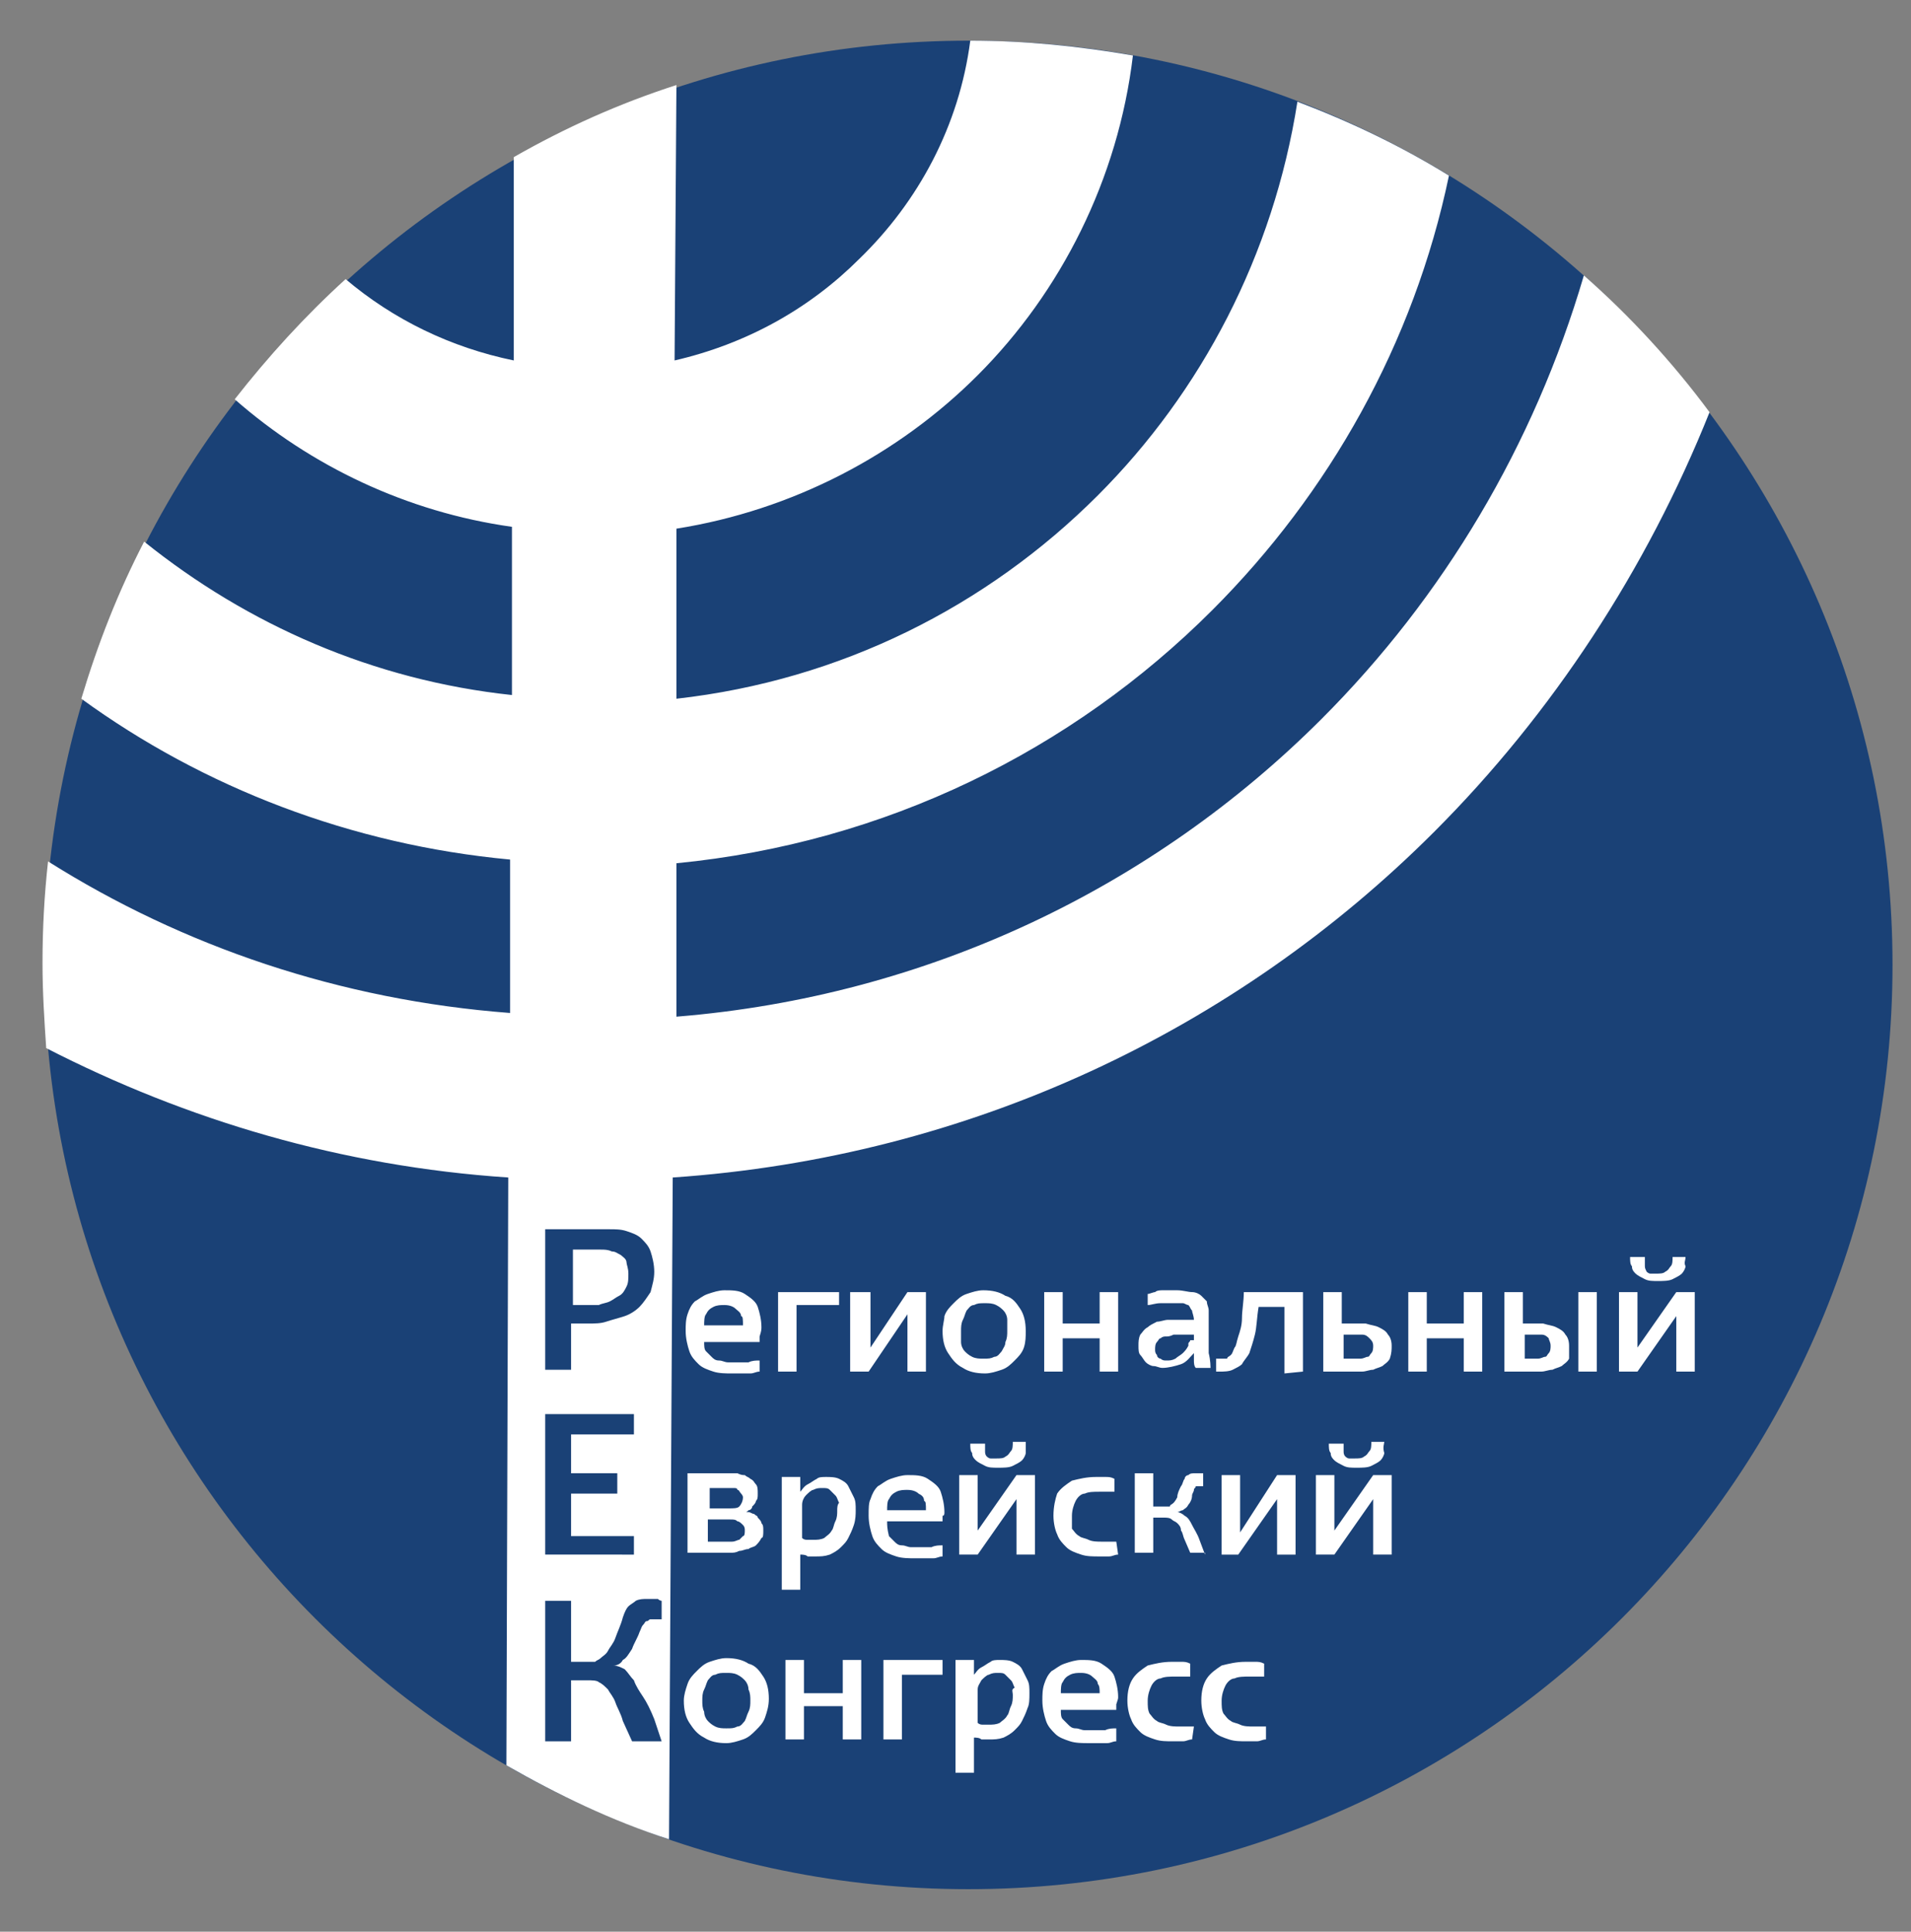 <svg id="Слой_1" xmlns="http://www.w3.org/2000/svg" viewBox="0 0 103.4 104.5"><rect x="0" y="0" width="103.4" height="104.5" fill="#808080" stroke="none"/><style>.st0{fill:#1a4176}.st1{fill:#fff}</style><path class="st0" d="M52.4 2.2c27.6 0 50 22.4 50 50s-22.4 50-50 50-50-22.4-50-50c0-27.7 22.4-50 50-50"/><path class="st1" d="M52.5 2.2c3 0 5.9.3 8.8.8-.8 6.7-3.9 12.8-8.4 17.3-4.3 4.3-10 7.3-16.3 8.3v9.2c8.9-1 16.8-5 22.8-11 5.6-5.6 9.5-13 10.8-21.3 2.9 1.1 5.6 2.4 8.2 4-1.9 9.1-6.5 17.2-12.8 23.5-7.6 7.6-17.7 12.6-29 13.7V55c13.6-1.1 25.8-7 34.9-16.1 6.6-6.6 11.5-14.8 14.2-24 2.5 2.2 4.8 4.7 6.8 7.4C89.1 30.8 84 38.6 77.6 45 66.9 55.7 52.5 62.6 36.4 63.7l-.2 35.8c-3.1-1-6-2.4-8.8-4l.1-31.8c-9-.6-17.4-3.1-25-7-.1-1.5-.2-3-.2-4.6 0-1.9.1-3.7.3-5.5 7.3 4.6 15.8 7.5 25 8.2v-8.3C19 45.7 11 42.6 4.4 37.8c.9-3 2-5.8 3.4-8.5 5.6 4.5 12.4 7.5 19.9 8.3v-9.1c-5.7-.8-10.9-3.3-15-6.9 1.8-2.3 3.8-4.5 6-6.5 2.6 2.2 5.7 3.7 9.1 4.4v-11c2.8-1.6 5.7-2.9 8.8-3.9l-.1 14.9c3.9-.9 7.3-2.8 10-5.5 3.2-3.1 5.4-7.2 6-11.8"/><path class="st0" d="M34 68.9c0 .3 0 .5-.1.7s-.2.4-.4.5-.3.2-.5.3c-.2.1-.4.1-.6.2H31v-3h1.5c.2 0 .4 0 .6.1.2 0 .3.1.5.2.1.1.3.2.3.4 0 .1.1.3.1.6m1.4-.1c0-.4-.1-.8-.2-1.1-.1-.3-.3-.5-.5-.7s-.5-.3-.8-.4-.6-.1-.9-.1h-3.5v7.6h1.4v-2.5h.9c.4 0 .7 0 1-.1s.7-.2 1-.3c.3-.1.6-.3.8-.5s.4-.5.6-.8c.1-.4.2-.7.2-1.1"/><path class="st1" d="M40.2 71.7h-2.1c0-.2 0-.5.1-.6.1-.2.2-.3.4-.4s.4-.1.6-.1c.3 0 .5.1.6.2s.3.2.3.4c.1 0 .1.2.1.5zm1 .1c0-.4-.1-.8-.2-1.1-.1-.3-.4-.5-.7-.7s-.7-.2-1.1-.2c-.3 0-.6.1-.9.2-.3.1-.5.3-.7.4-.2.2-.3.4-.4.7-.1.3-.1.6-.1.9 0 .4.1.8.2 1.1.1.3.3.5.5.7s.5.3.8.4.7.1 1 .1h1c.2 0 .3-.1.5-.1v-.6c-.2 0-.4 0-.6.1h-1.1c-.2 0-.3-.1-.5-.1s-.3-.1-.4-.2l-.3-.3c-.1-.1-.1-.3-.1-.5h3v-.3c.1-.3.1-.4.1-.5M45.4 70.6v-.7h-3.3v4.3h1v-3.6zM50.1 74.2v-4.3h-1l-2 3v-3H46v4.3h1l2.1-3.1v3.1zM54.5 72c0 .2 0 .4-.1.6 0 .2-.1.3-.2.5-.1.1-.2.3-.4.3-.2.1-.3.1-.6.1-.2 0-.4 0-.6-.1-.2-.1-.3-.2-.4-.3-.1-.1-.2-.3-.2-.5V72c0-.2 0-.4.1-.6s.1-.3.2-.5c.1-.1.2-.3.4-.3.2-.1.3-.1.6-.1.2 0 .4 0 .6.1.2.1.3.2.4.3.1.1.2.3.2.5v.6m1 0c0-.5-.1-.9-.3-1.2-.2-.3-.4-.6-.8-.7-.3-.2-.7-.3-1.2-.3-.3 0-.6.1-.9.2-.3.1-.5.3-.7.5s-.4.4-.5.7c0 .2-.1.5-.1.8 0 .5.1.9.3 1.2.2.3.4.6.8.8.3.2.7.3 1.2.3.3 0 .6-.1.9-.2.3-.1.5-.3.7-.5s.4-.4.5-.7c.1-.3.1-.6.1-.9M60.5 74.2v-4.3h-1v1.7h-2v-1.7h-1v4.3h1v-1.8h2v1.8zM64.4 72.5c0 .1 0 .1 0 0 0 .1-.1.1-.1.2v.1c-.1.2-.2.3-.3.4-.1.1-.3.2-.4.3-.2.1-.3.1-.5.1-.1 0-.2 0-.3-.1-.1 0-.2-.1-.2-.2-.1-.1-.1-.2-.1-.3 0-.1 0-.3.1-.4s.1-.2.2-.2c.1-.1.2-.1.3-.1s.2 0 .4-.1h1.1v.3h-.2zm1.1 1.7c0-.3 0-.6-.1-1v-1-.7-.6c0-.2-.1-.3-.1-.5l-.3-.3c-.1-.1-.3-.2-.5-.2s-.5-.1-.8-.1h-.8c-.1 0-.3 0-.4.1-.1 0-.3.1-.4.1v.6c.2 0 .4-.1.7-.1H64c.1 0 .2.1.3.1.1.1.1.2.2.3 0 .1.1.3.1.5h-1.4c-.2 0-.4.1-.6.1-.2.1-.4.2-.5.3-.2.1-.3.3-.4.4-.1.2-.1.4-.1.6s0 .4.1.5.2.3.3.4.3.2.4.2c.2 0 .3.1.5.1.3 0 .7-.1 1-.2.3-.1.5-.4.7-.6v.4c0 .1 0 .3.1.4h.8v.2zM70.5 74.2v-4.3h-3.2c0 .5-.1 1-.1 1.4s-.1.7-.2 1-.1.5-.2.6c-.1.2-.1.3-.2.4s-.2.1-.2.2h-.6v.7h.2c.2 0 .5 0 .7-.1s.4-.2.5-.3c.1-.2.3-.4.4-.6.1-.3.2-.6.3-1 .1-.4.1-.9.2-1.5h1.4v3.6l1-.1zM74.3 72.8c0 .1 0 .3-.1.4s-.1.2-.2.2-.2.1-.4.1h-.9v-1.3h1c.2 0 .3.1.4.2.1.1.2.2.2.4m1 0c0-.3-.1-.5-.2-.6-.1-.2-.3-.3-.5-.4s-.4-.1-.7-.2h-1.3v-1.7h-1v4.3h2.1c.2 0 .4-.1.6-.1.2-.1.3-.1.5-.2.1-.1.3-.2.4-.4.1-.3.1-.5.1-.7M80.2 74.2v-4.3h-1v1.7h-2v-1.7h-1v4.3h1v-1.8h2v1.8zM83.9 72.8c0 .1 0 .3-.1.4s-.1.2-.2.2-.2.1-.4.1h-.7v-1.3H83.4c.2 0 .3.1.4.2 0 .1.1.2.1.4m1 0c0-.3-.1-.5-.2-.6-.1-.2-.3-.3-.5-.4s-.4-.1-.7-.2h-1.1v-1.7h-1v4.3h2c.2 0 .4-.1.6-.1.2-.1.3-.1.5-.2.1-.1.3-.2.4-.4v-.7m1.5-2.9h-1v4.3h1v-4.3zM91.2 68h-.7c0 .2 0 .4-.1.5s-.1.2-.3.3c-.1.1-.3.1-.5.1h-.3c-.1 0-.2-.1-.2-.1-.1-.2-.1-.2-.1-.4V68h-.8c0 .2 0 .4.1.5 0 .2.1.3.2.4s.3.2.5.3c.2.1.4.1.7.1.3 0 .6 0 .8-.1.2-.1.4-.2.5-.3.1-.1.2-.3.2-.4-.1-.2 0-.3 0-.5m.5 6.2v-4.3h-1l-2.1 3v-3h-1v4.3h1l2.1-3v3h1z"/><path class="st0" d="M34.3 84.1v-1h-3.4v-2.3h2.5v-1.1h-2.5v-2.1h3.4v-1.1h-4.8v7.6z"/><path class="st1" d="M40.3 82.8c0 .1 0 .3-.1.3l-.2.2c-.1 0-.2.1-.4.1H38.3v-1.2h1.2c.2 0 .3 0 .4.1.1 0 .2.1.3.2s.1.2.1.3m-.1-1.8c0 .2-.1.4-.2.5-.1.1-.3.1-.6.1h-1v-1.1h1.3c.1 0 .2 0 .2.1.1 0 .1.1.2.2 0 0 .1.1.1.2m1.1 1.8c0-.2 0-.3-.1-.4 0-.1-.1-.2-.2-.3 0-.1-.1-.1-.2-.2-.1 0-.2-.1-.3-.1H40.2h.1c.1 0 .1 0 .2-.1.1 0 .2-.1.2-.2.1-.1.2-.2.2-.3.1-.1.1-.2.1-.4s0-.4-.1-.5-.1-.2-.3-.3c-.1-.1-.2-.1-.3-.2-.1 0-.2 0-.4-.1H37.2V84h2.3c.2 0 .3 0 .5-.1.2 0 .3-.1.5-.1.1-.1.3-.1.4-.2.1-.1.2-.2.3-.4.1 0 .1-.2.1-.4M45.3 81.7c0 .2 0 .4-.1.6s-.1.4-.2.5c-.1.2-.3.3-.4.4-.2.1-.4.1-.6.1h-.3c-.1 0-.2 0-.3-.1v-1.8c0-.2.1-.4.2-.5.1-.1.3-.3.4-.3.2-.1.3-.1.5-.1s.3 0 .4.1l.3.3c.1.1.1.2.2.4-.1.1-.1.3-.1.4m1 0c0-.3 0-.5-.1-.7l-.3-.6c-.1-.2-.3-.3-.5-.4s-.5-.1-.7-.1-.4 0-.5.1c-.2.1-.3.2-.5.3-.2.1-.3.3-.4.4v-.8h-1V86h1v-1.9c.1 0 .3 0 .4.1h.4c.3 0 .5 0 .8-.1.2-.1.4-.2.6-.4.2-.2.3-.3.4-.5.1-.2.2-.4.3-.7.1-.3.1-.6.1-.8M50.1 81.7H48c0-.2 0-.5.1-.6.1-.2.2-.3.4-.4s.4-.1.6-.1c.3 0 .5.1.6.2.2.1.3.2.3.4.1 0 .1.2.1.5zm1 .1c0-.4-.1-.8-.2-1.1-.1-.3-.4-.5-.7-.7s-.7-.2-1.1-.2c-.3 0-.6.1-.9.2-.3.1-.5.3-.7.4-.2.2-.3.4-.4.7-.1.2-.1.5-.1.9s.1.8.2 1.1c.1.3.3.5.5.7s.5.3.8.4.7.1 1 .1h1c.2 0 .3-.1.5-.1v-.6c-.2 0-.4 0-.6.1h-1.1c-.2 0-.3-.1-.5-.1s-.3-.1-.4-.2l-.3-.3c-.1-.4-.1-.6-.1-.8h3V82c.1 0 .1-.1.1-.2M55.5 78h-.7c0 .2 0 .4-.1.5s-.1.2-.3.3c-.1.1-.3.1-.5.1h-.3c-.1 0-.2-.1-.2-.1-.1-.1-.1-.2-.1-.3v-.4h-.8c0 .2 0 .4.1.5 0 .2.1.3.2.4.1.1.3.2.5.3.2.1.4.1.7.1s.6 0 .8-.1.4-.2.5-.3c.1-.1.2-.3.2-.4V78m.5 6.1v-4.3h-1l-2.1 3v-3h-1v4.3h1l2.1-3v3h1zM60.4 83.4h-.8c-.2 0-.5 0-.7-.1s-.4-.1-.5-.2c-.2-.1-.3-.3-.4-.4V82c0-.3.1-.6.2-.8.1-.2.3-.4.5-.4.2-.1.5-.1.8-.1h.8V80c-.2-.1-.3-.1-.5-.1h-.5c-.5 0-.9.1-1.3.2-.3.2-.6.4-.8.7-.1.3-.2.7-.2 1.2 0 .4.1.8.2 1 .1.3.3.5.5.7s.5.3.8.4.6.1 1 .1h.5c.2 0 .3-.1.5-.1l-.1-.7zM65.2 84.1l-.3-.8c-.1-.3-.3-.6-.4-.8-.1-.2-.2-.4-.4-.5-.1-.1-.3-.2-.4-.2.1 0 .2-.1.3-.1.1-.1.2-.1.3-.3.1-.1.2-.3.2-.5 0-.1.1-.2.1-.3 0-.1.1-.1.1-.2h.4v-.7h-.4c-.2 0-.3 0-.4.1-.1 0-.2.1-.2.2-.1.1-.1.3-.2.4-.1.2-.2.4-.2.6-.1.2-.2.3-.2.3-.1.1-.2.1-.2.2H62.4v-1.8h-1V84h1v-1.9h.6c.1 0 .3 0 .4.1.1.1.2.1.3.2s.2.2.2.4c.1.1.1.3.2.5l.3.7h.8v.1zM70.1 84.1v-4.3h-1l-2 3.1v-3.1h-1v4.3h.9l2.1-3v3zM74.9 78h-.7c0 .2 0 .4-.1.5s-.1.2-.3.3c-.1.1-.3.1-.5.1H73c-.1 0-.2-.1-.2-.1-.1-.1-.1-.2-.1-.3v-.4h-.8c0 .2 0 .4.1.5 0 .2.1.3.2.4s.3.2.5.3c.2.1.4.1.7.1.3 0 .6 0 .8-.1.2-.1.4-.2.5-.3.1-.1.2-.3.2-.4-.1-.3 0-.5 0-.6m.4 6.1v-4.3h-1l-2.1 3v-3h-1v4.3h1l2.1-3v3h1z"/><path class="st0" d="M33.2 90.1c.2 0 .4-.1.5-.3.2-.1.3-.3.5-.6.1-.3.3-.6.4-.9.1-.2.1-.3.2-.4.1-.1.1-.2.2-.2s.1-.1.2-.1H35.8v-1s-.1 0-.2-.1H35c-.2 0-.4 0-.6.1-.1.1-.3.2-.4.3-.1.1-.2.3-.3.6-.1.4-.3.8-.4 1.1-.1.3-.3.5-.4.7-.1.2-.3.3-.4.4-.1.1-.2.1-.3.2h-1.3v-3.3h-1.4v7.6h1.4v-3.3h.9c.2 0 .5 0 .6.1.2.1.3.2.5.4.1.2.3.4.4.7.1.3.3.6.4 1l.5 1.1h1.6l-.4-1.2c-.2-.5-.4-.9-.6-1.2-.2-.3-.4-.6-.5-.9-.2-.2-.3-.4-.5-.6-.2-.1-.4-.2-.6-.2"/><path class="st1" d="M40.6 92c0 .2 0 .4-.1.6s-.1.3-.2.5c-.1.1-.2.3-.4.3-.2.1-.3.1-.6.1-.2 0-.4 0-.6-.1-.2-.1-.3-.2-.4-.3-.1-.1-.2-.3-.2-.5-.1-.2-.1-.4-.1-.6s0-.4.1-.6.1-.3.2-.5c.1-.1.2-.3.4-.3.2-.1.3-.1.6-.1.2 0 .4 0 .6.1.2.1.3.2.4.3.1.1.2.3.2.5.1.2.1.4.1.6m1-.1c0-.5-.1-.9-.3-1.2-.2-.3-.4-.6-.8-.7-.3-.2-.7-.3-1.2-.3-.3 0-.6.1-.9.2-.3.1-.5.3-.7.5s-.4.4-.5.7c-.1.3-.2.6-.2.9 0 .5.1.9.3 1.2.2.3.4.6.8.8.3.2.7.3 1.2.3.3 0 .6-.1.9-.2.3-.1.5-.3.7-.5s.4-.4.5-.7c.1-.3.2-.6.2-1M46.6 94.1v-4.3h-1v1.8h-2.1v-1.8h-1v4.3h1v-1.8h2.1v1.8zM51 90.6v-.8h-3.2v4.3h1v-3.5zM54.8 91.7c0 .2 0 .4-.1.6s-.1.4-.2.5c-.1.2-.3.3-.4.4-.2.1-.4.1-.6.1h-.3c-.1 0-.2 0-.3-.1v-1.8c0-.2.1-.3.2-.5.1-.1.3-.3.4-.3.2-.1.3-.1.5-.1s.3 0 .4.1l.3.3c.1.1.1.2.2.4-.2.1-.1.2-.1.4m.9-.1c0-.3 0-.5-.1-.7l-.3-.6c-.1-.2-.3-.3-.5-.4s-.5-.1-.7-.1-.4 0-.5.1c-.2.1-.3.2-.5.3-.2.1-.3.3-.4.4v-.8h-1v6.1h1V94c.1 0 .3 0 .4.1h.4c.3 0 .5 0 .8-.1.2-.1.4-.2.6-.4.2-.2.3-.3.4-.5.1-.2.2-.4.3-.7.1-.2.1-.5.1-.8M59.5 91.6h-2.1c0-.2 0-.5.1-.6.1-.2.2-.3.4-.4s.4-.1.6-.1c.3 0 .5.1.6.2s.3.2.3.4c.1.1.1.3.1.5zm1 .2c0-.4-.1-.8-.2-1.1-.1-.3-.4-.5-.7-.7s-.7-.2-1.1-.2c-.3 0-.6.1-.9.2-.3.1-.5.3-.7.4-.2.2-.3.4-.4.7-.1.3-.1.6-.1.9 0 .4.1.8.2 1.1.1.3.3.5.5.7s.5.3.8.4.7.1 1 .1h1c.2 0 .3-.1.5-.1v-.7c-.2 0-.4 0-.6.1h-1.1c-.2 0-.3-.1-.5-.1s-.3-.1-.4-.2l-.3-.3c-.1-.1-.1-.3-.1-.5h3v-.3c.1-.3.1-.3.1-.4M64.6 93.4h-.8c-.2 0-.5 0-.7-.1s-.4-.1-.5-.2c-.2-.1-.3-.3-.4-.4-.1-.2-.1-.4-.1-.7 0-.3.1-.6.2-.8.1-.2.3-.4.5-.4.2-.1.5-.1.8-.1h.8V90c-.2-.1-.3-.1-.5-.1h-.5c-.5 0-.9.1-1.3.2-.3.2-.6.4-.8.7-.2.3-.3.7-.3 1.2 0 .4.1.8.2 1 .1.3.3.5.5.7s.5.3.8.4.6.1 1 .1h.5c.2 0 .3-.1.5-.1l.1-.7zM68.6 93.4h-.8c-.2 0-.5 0-.7-.1s-.4-.1-.5-.2c-.2-.1-.3-.3-.4-.4-.1-.2-.1-.4-.1-.7 0-.3.1-.6.2-.8.1-.2.3-.4.5-.4.2-.1.5-.1.8-.1h.8V90c-.2-.1-.3-.1-.5-.1h-.5c-.5 0-.9.1-1.3.2-.3.2-.6.4-.8.7-.2.3-.3.7-.3 1.2 0 .4.1.8.2 1 .1.3.3.5.5.7s.5.3.8.4.6.1 1 .1h.5c.2 0 .3-.1.5-.1v-.7h.1z"/></svg>